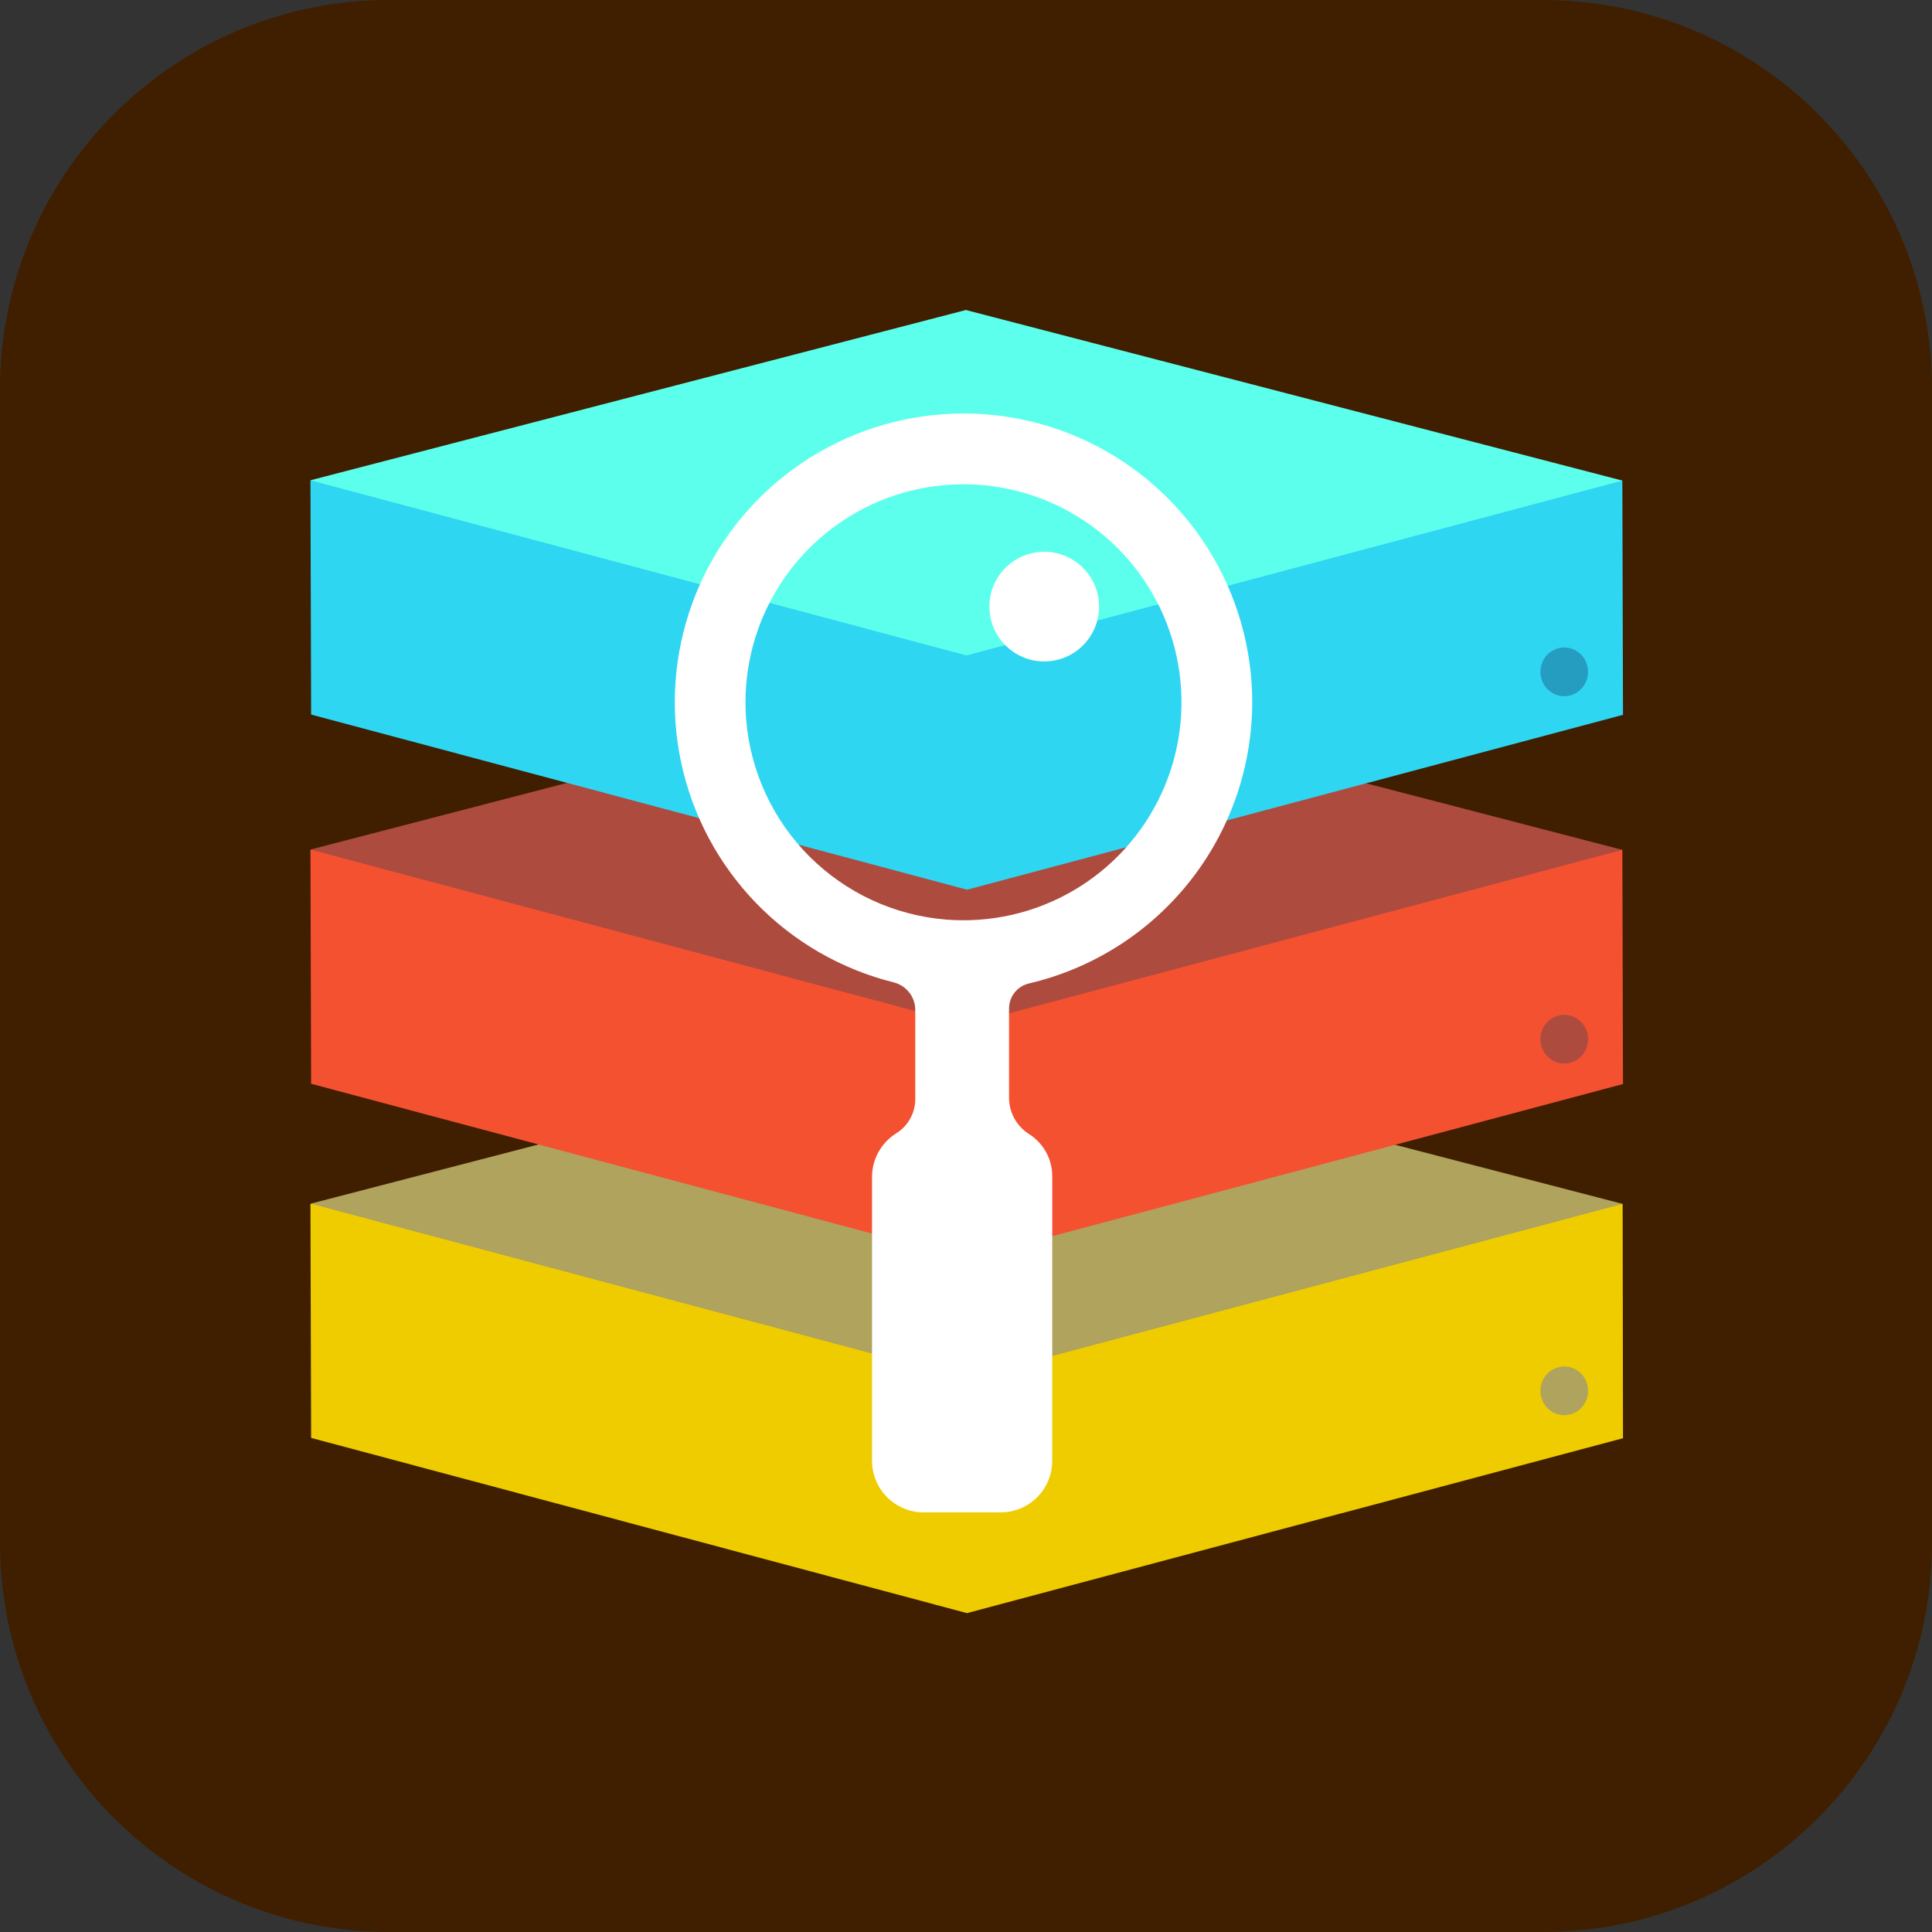 <svg width="80" height="80" viewBox="0 0 80 80" fill="none" xmlns="http://www.w3.org/2000/svg">
<rect x="0" y="0" width="80" height="80" fill="#333333" stroke="none"/>
<path d="M63.885 0H16.115C7.215 0 0 7.215 0 16.115V63.885C0 72.785 7.215 80 16.115 80H63.885C72.785 80 80 72.785 80 63.885V16.115C80 7.215 72.785 0 63.885 0Z" fill="#3F1F00"/>
<path d="M67.205 59.553L67.19 49.851L12.855 49.846L12.883 59.54L40.042 66.796L67.205 59.553Z" fill="#EFCC00"/>
<path d="M67.19 49.851L40.03 42.794V42.782L12.867 49.841L40.03 57.094L67.19 49.851Z" fill="#AFA35D"/>
<path d="M67.205 44.888L67.178 35.191L12.855 35.179L12.883 44.876L40.042 52.129L67.205 44.888Z" fill="#F45131"/>
<path d="M67.178 35.191L40.018 28.134V28.122L12.855 35.178L40.018 42.431L67.178 35.191Z" fill="#AD4B3E"/>
<path d="M67.205 29.6L67.178 19.9L12.855 19.891L12.883 29.588L40.042 36.84L67.205 29.6Z" fill="#2FD6F2"/>
<path d="M67.178 19.9L40.018 12.843V12.831L12.855 19.887L40.018 27.14L67.178 19.9Z" fill="#5CFFEB"/>
<path d="M64.772 28.829C65.317 28.829 65.758 28.377 65.758 27.82C65.758 27.263 65.317 26.811 64.772 26.811C64.227 26.811 63.785 27.263 63.785 27.82C63.785 28.377 64.227 28.829 64.772 28.829Z" fill="#259DC1"/>
<path d="M64.772 44.039C65.317 44.039 65.758 43.587 65.758 43.03C65.758 42.473 65.317 42.022 64.772 42.022C64.227 42.022 63.785 42.473 63.785 43.03C63.785 43.587 64.227 44.039 64.772 44.039Z" fill="#AD4B3E"/>
<path d="M64.772 58.6C65.317 58.6 65.758 58.149 65.758 57.592C65.758 57.035 65.317 56.583 64.772 56.583C64.227 56.583 63.785 57.035 63.785 57.592C63.785 58.149 64.227 58.6 64.772 58.6Z" fill="#AFA35D"/>
<path d="M51.852 29.079C51.852 26.838 51.223 24.642 50.035 22.742C48.847 20.841 47.15 19.313 45.135 18.331C43.121 17.349 40.871 16.953 38.643 17.188C36.414 17.423 34.297 18.28 32.532 19.66C30.766 21.041 29.425 22.89 28.66 24.996C27.895 27.102 27.737 29.381 28.205 31.573C28.672 33.764 29.747 35.78 31.305 37.391C32.863 39.001 34.843 40.141 37.018 40.681C37.271 40.747 37.496 40.896 37.656 41.104C37.815 41.312 37.901 41.567 37.899 41.829V45.511C37.899 45.795 37.826 46.074 37.688 46.322C37.551 46.57 37.352 46.779 37.111 46.929C36.804 47.121 36.551 47.387 36.376 47.703C36.201 48.019 36.109 48.374 36.109 48.736V60.49C36.11 61.056 36.335 61.599 36.736 61.999C37.136 62.399 37.679 62.624 38.245 62.625H41.435C42.002 62.624 42.544 62.399 42.945 61.999C43.345 61.599 43.57 61.056 43.571 60.49V48.709C43.572 48.361 43.486 48.019 43.319 47.714C43.153 47.409 42.912 47.151 42.618 46.964C42.365 46.805 42.156 46.586 42.01 46.326C41.864 46.065 41.785 45.773 41.782 45.474V41.756C41.783 41.515 41.865 41.282 42.016 41.094C42.167 40.907 42.377 40.776 42.611 40.722C45.238 40.106 47.58 38.621 49.257 36.508C50.934 34.395 51.848 31.777 51.852 29.079V29.079ZM30.899 29.815C30.748 27.973 31.167 26.129 32.098 24.533C33.029 22.936 34.427 21.664 36.104 20.887C37.782 20.111 39.657 19.868 41.476 20.192C43.296 20.515 44.972 21.389 46.279 22.696C47.586 24.003 48.46 25.68 48.784 27.499C49.107 29.319 48.864 31.194 48.088 32.871C47.312 34.548 46.039 35.947 44.443 36.878C42.846 37.809 41.002 38.227 39.16 38.077C37.028 37.901 35.027 36.974 33.514 35.461C32.002 33.948 31.075 31.948 30.899 29.815V29.815Z" fill="white"/>
<path d="M43.239 27.388C44.493 27.388 45.509 26.372 45.509 25.118C45.509 23.864 44.493 22.848 43.239 22.848C41.985 22.848 40.969 23.864 40.969 25.118C40.969 26.372 41.985 27.388 43.239 27.388Z" fill="white"/>
</svg>
